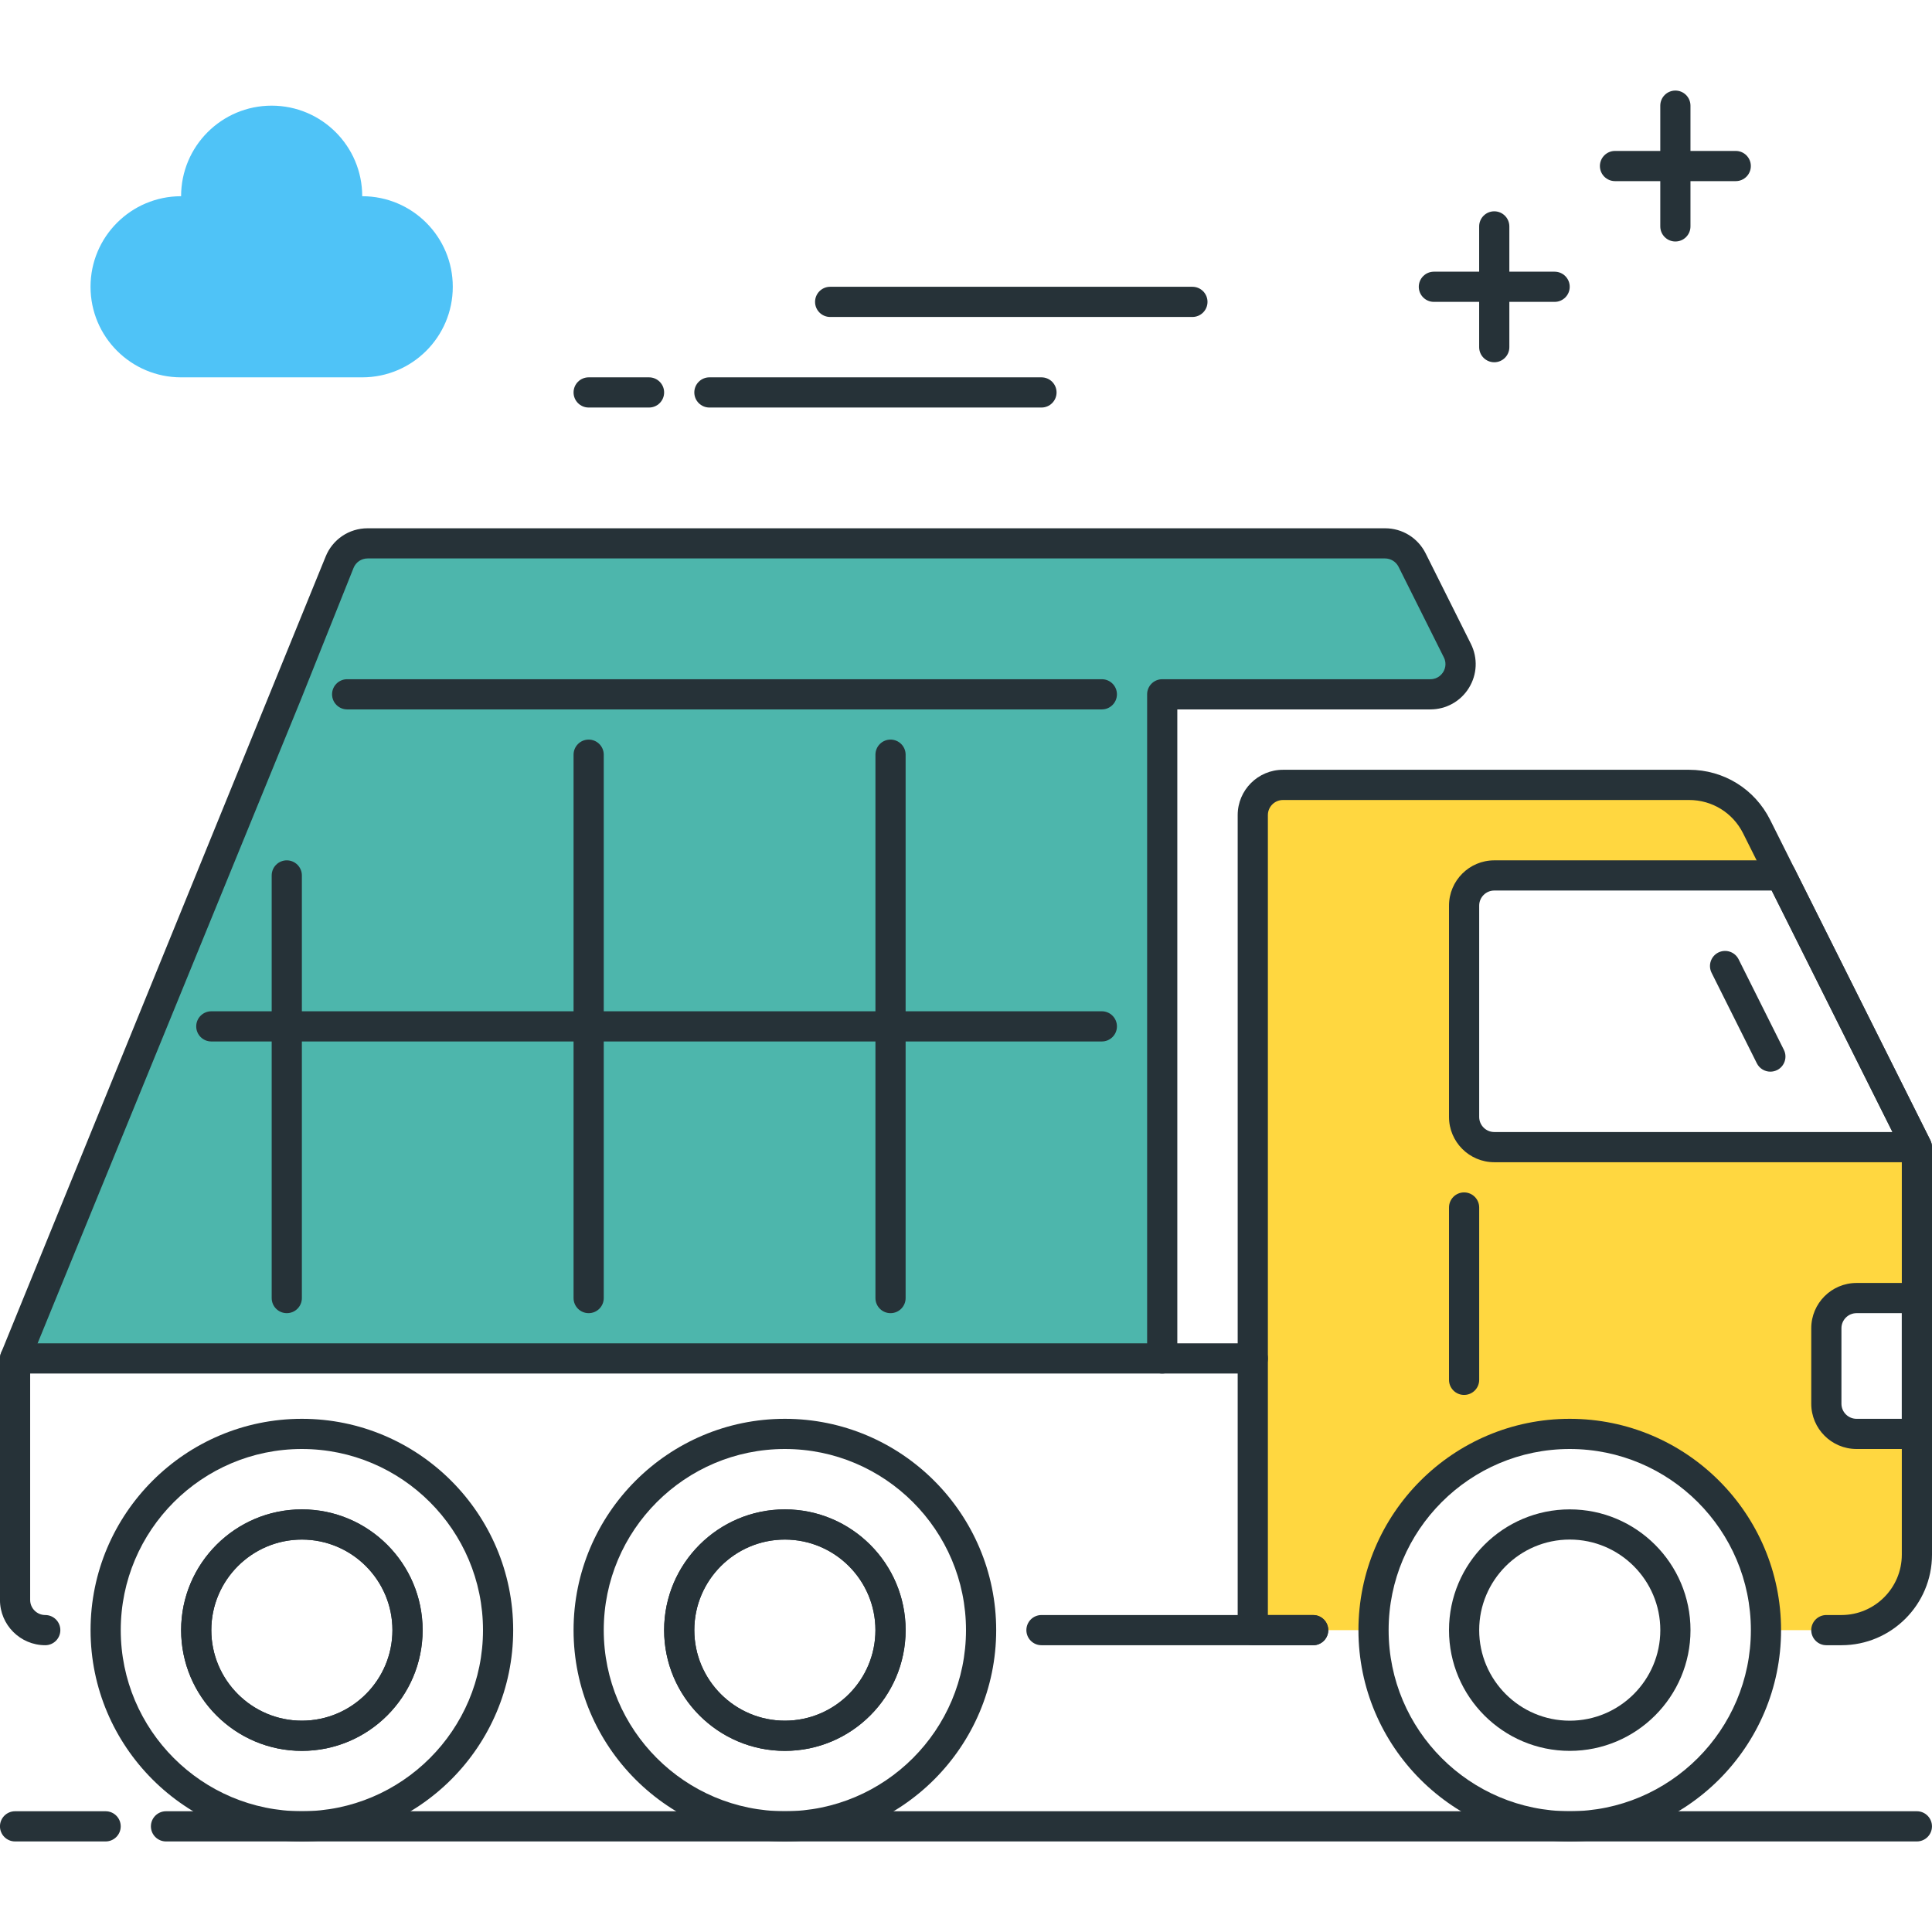 <?xml version="1.0" encoding="utf-8"?>
<!-- Generator: Adobe Illustrator 22.0.0, SVG Export Plug-In . SVG Version: 6.00 Build 0)  -->
<svg version="1.1" id="Layer_1" xmlns="http://www.w3.org/2000/svg" xmlns:xlink="http://www.w3.org/1999/xlink" x="0px" y="0px"
	 viewBox="0 0 64 64" style="enable-background:new 0 0 64 64;" xml:space="preserve">
<style type="text/css">
	.st0{fill:#263238;}
	.st1{fill:#4FC3F7;}
	.st2{fill:#FFD740;}
	.st3{fill:#FF5252;}
	.st4{fill:#4DB6AC;}
	.st5{fill:#FFFFFF;}
	.st6{fill:#40C4FF;}
	.st7{fill:#A2A2A1;}
	.st8{fill:#212A41;}
</style>
<g>
	<g>
		<path class="st2" d="M58.191,27.382C57.767,26.535,56.901,26,55.954,26H42.5c-0.552,0-1,0.448-1,1v27h4c0-3.59,2.91-6.5,6.5-6.5
			c3.59,0,6.5,2.91,6.5,6.5H61c1.381,0,2.5-1.119,2.5-2.5V38L58.191,27.382z M63.5,47.5h-2c-0.552,0-1-0.448-1-1V44
			c0-0.552,0.448-1,1-1h2V47.5z M49.5,38c-0.552,0-1-0.448-1-1v-7c0-0.552,0.448-1,1-1H59l4.5,9H49.5z"/>
	</g>
	<g>
		<path class="st0" d="M52,61c-3.859,0-7-3.14-7-7s3.141-7,7-7s7,3.14,7,7S55.859,61,52,61z M52,48c-3.309,0-6,2.691-6,6
			s2.691,6,6,6s6-2.691,6-6S55.309,48,52,48z"/>
	</g>
	<g>
		<path class="st4" d="M11.246,18.623L0.5,45h38V23h8.882c0.743,0,1.227-0.782,0.894-1.447l-1.5-3C46.607,18.214,46.26,18,45.881,18
			h-33.71C11.765,18,11.399,18.246,11.246,18.623z"/>
	</g>
	<g>
		<path class="st1" d="M5.999,6.5c0-1.657,1.343-3,3-3s3,1.343,3,3c1.657,0,3,1.343,3,3s-1.343,3-3,3h-6c-1.657,0-3-1.343-3-3
			S4.342,6.5,5.999,6.5z"/>
	</g>
	<g>
		<path class="st0" d="M57.499,6h-4c-0.276,0-0.5-0.224-0.5-0.5s0.224-0.5,0.5-0.5h4c0.276,0,0.5,0.224,0.5,0.5S57.775,6,57.499,6z"
			/>
	</g>
	<g>
		<path class="st0" d="M55.499,8c-0.276,0-0.5-0.224-0.5-0.5v-4c0-0.276,0.224-0.5,0.5-0.5s0.5,0.224,0.5,0.5v4
			C55.999,7.777,55.775,8,55.499,8z"/>
	</g>
	<g>
		<path class="st0" d="M51.499,10h-4c-0.276,0-0.5-0.224-0.5-0.5s0.224-0.5,0.5-0.5h4c0.276,0,0.5,0.224,0.5,0.5
			S51.775,10,51.499,10z"/>
	</g>
	<g>
		<path class="st0" d="M49.499,12c-0.276,0-0.5-0.224-0.5-0.5v-4c0-0.276,0.224-0.5,0.5-0.5s0.5,0.224,0.5,0.5v4
			C49.999,11.777,49.775,12,49.499,12z"/>
	</g>
	<g>
		<path class="st0" d="M3.499,61h-3c-0.276,0-0.5-0.224-0.5-0.5s0.224-0.5,0.5-0.5h3c0.276,0,0.5,0.224,0.5,0.5S3.775,61,3.499,61z"
			/>
	</g>
	<g>
		<path class="st0" d="M63.499,61h-58c-0.276,0-0.5-0.224-0.5-0.5s0.224-0.5,0.5-0.5h58c0.276,0,0.5,0.224,0.5,0.5
			S63.775,61,63.499,61z"/>
	</g>
	<g>
		<path class="st0" d="M0.5,45.5c-0.063,0-0.127-0.012-0.189-0.037c-0.256-0.104-0.378-0.396-0.273-0.652l10.747-26.368
			c0.229-0.573,0.776-0.943,1.393-0.943l33.705,0c0.571,0,1.085,0.318,1.342,0.829l1.5,3c0.234,0.469,0.209,1.015-0.066,1.46
			S47.905,23.5,47.382,23.5H39V45c0,0.276-0.224,0.5-0.5,0.5S38,45.277,38,45V23c0-0.276,0.224-0.5,0.5-0.5h8.882
			c0.251,0,0.381-0.166,0.425-0.237s0.135-0.262,0.022-0.487l-1.5-3c-0.084-0.168-0.26-0.277-0.447-0.277l-33.705,0
			c-0.206,0-0.388,0.124-0.465,0.314l-1.748,4.371L0.963,45.19C0.884,45.383,0.697,45.5,0.5,45.5z"/>
	</g>
	<g>
		<path class="st0" d="M61,54.5h-0.5c-0.276,0-0.5-0.224-0.5-0.5s0.224-0.5,0.5-0.5H61c1.103,0,2-0.897,2-2V38.119l-5.257-10.513
			c-0.341-0.682-1.026-1.105-1.789-1.105H42.5c-0.275,0-0.5,0.224-0.5,0.5v26.5h1.5c0.276,0,0.5,0.224,0.5,0.5s-0.224,0.5-0.5,0.5
			h-2c-0.276,0-0.5-0.224-0.5-0.5V27c0-0.827,0.673-1.5,1.5-1.5h13.454c1.144,0,2.172,0.635,2.684,1.658l5.31,10.618
			C63.981,37.846,64,37.923,64,38v13.5C64,53.155,62.654,54.5,61,54.5z"/>
	</g>
	<g>
		<path class="st0" d="M52,58c-2.206,0-4-1.794-4-4s1.794-4,4-4s4,1.794,4,4S54.206,58,52,58z M52,51c-1.654,0-3,1.346-3,3
			s1.346,3,3,3s3-1.346,3-3S53.654,51,52,51z"/>
	</g>
	<g>
		<path class="st0" d="M10,61c-3.859,0-7-3.14-7-7s3.141-7,7-7s7,3.14,7,7S13.859,61,10,61z M10,48c-3.309,0-6,2.691-6,6
			s2.691,6,6,6s6-2.691,6-6S13.309,48,10,48z"/>
	</g>
	<g>
		<path class="st0" d="M10,58c-2.206,0-4-1.794-4-4s1.794-4,4-4s4,1.794,4,4S12.206,58,10,58z M10,51c-1.654,0-3,1.346-3,3
			s1.346,3,3,3s3-1.346,3-3S11.654,51,10,51z"/>
	</g>
	<g>
		<path class="st0" d="M63.5,38.5h-14c-0.827,0-1.5-0.673-1.5-1.5v-7c0-0.827,0.673-1.5,1.5-1.5H59c0.189,0,0.362,0.107,0.447,0.276
			l4.5,9c0.077,0.155,0.069,0.339-0.021,0.486C63.834,38.411,63.673,38.5,63.5,38.5z M49.5,29.5c-0.275,0-0.5,0.224-0.5,0.5v7
			c0,0.276,0.225,0.5,0.5,0.5h13.191l-4-8H49.5z"/>
	</g>
	<g>
		<path class="st0" d="M58.645,35.5c-0.183,0-0.359-0.101-0.447-0.276l-1.5-3c-0.123-0.247-0.023-0.547,0.224-0.671
			c0.248-0.122,0.547-0.023,0.671,0.224l1.5,3c0.123,0.247,0.023,0.547-0.224,0.671C58.796,35.483,58.72,35.5,58.645,35.5z"/>
	</g>
	<g>
		<path class="st0" d="M1.499,54.5c-0.827,0-1.5-0.673-1.5-1.5v-8c0-0.276,0.224-0.5,0.5-0.5H41.5c0.276,0,0.5,0.224,0.5,0.5
			s-0.224,0.5-0.5,0.5H0.999V53c0,0.276,0.225,0.5,0.5,0.5c0.276,0,0.5,0.224,0.5,0.5S1.775,54.5,1.499,54.5z"/>
	</g>
	<g>
		<path class="st0" d="M21.5,13.5h-2c-0.276,0-0.5-0.224-0.5-0.5s0.224-0.5,0.5-0.5h2c0.276,0,0.5,0.224,0.5,0.5
			S21.776,13.5,21.5,13.5z"/>
	</g>
	<g>
		<path class="st0" d="M34.5,13.5h-11c-0.276,0-0.5-0.224-0.5-0.5s0.224-0.5,0.5-0.5h11c0.276,0,0.5,0.224,0.5,0.5
			S34.776,13.5,34.5,13.5z"/>
	</g>
	<g>
		<path class="st0" d="M39.5,10.5h-12c-0.276,0-0.5-0.224-0.5-0.5s0.224-0.5,0.5-0.5h12c0.276,0,0.5,0.224,0.5,0.5
			S39.776,10.5,39.5,10.5z"/>
	</g>
	<g>
		<path class="st0" d="M48.5,46.209c-0.276,0-0.5-0.224-0.5-0.5V40c0-0.276,0.224-0.5,0.5-0.5S49,39.724,49,40v5.709
			C49,45.986,48.776,46.209,48.5,46.209z"/>
	</g>
	<g>
		<path class="st0" d="M43.5,54.5h-9c-0.276,0-0.5-0.224-0.5-0.5s0.224-0.5,0.5-0.5h9c0.276,0,0.5,0.224,0.5,0.5
			S43.776,54.5,43.5,54.5z"/>
	</g>
	<g>
		<path class="st0" d="M10,58c-2.206,0-4-1.794-4-4s1.794-4,4-4s4,1.794,4,4S12.206,58,10,58z M10,51c-1.654,0-3,1.346-3,3
			s1.346,3,3,3s3-1.346,3-3S11.654,51,10,51z"/>
	</g>
	<g>
		<path class="st0" d="M26,61c-3.859,0-7-3.14-7-7s3.141-7,7-7s7,3.14,7,7S29.859,61,26,61z M26,48c-3.309,0-6,2.691-6,6
			s2.691,6,6,6s6-2.691,6-6S29.309,48,26,48z"/>
	</g>
	<g>
		<path class="st0" d="M26,58c-2.206,0-4-1.794-4-4s1.794-4,4-4s4,1.794,4,4S28.206,58,26,58z M26,51c-1.654,0-3,1.346-3,3
			s1.346,3,3,3s3-1.346,3-3S27.654,51,26,51z"/>
	</g>
	<g>
		<path class="st0" d="M26,58c-2.206,0-4-1.794-4-4s1.794-4,4-4s4,1.794,4,4S28.206,58,26,58z M26,51c-1.654,0-3,1.346-3,3
			s1.346,3,3,3s3-1.346,3-3S27.654,51,26,51z"/>
	</g>
	<g>
		<path class="st0" d="M19.5,43.5c-0.276,0-0.5-0.224-0.5-0.5V25c0-0.276,0.224-0.5,0.5-0.5S20,24.724,20,25v18
			C20,43.277,19.776,43.5,19.5,43.5z"/>
	</g>
	<g>
		<path class="st0" d="M29.5,43.5c-0.276,0-0.5-0.224-0.5-0.5V25c0-0.276,0.224-0.5,0.5-0.5S30,24.724,30,25v18
			C30,43.277,29.776,43.5,29.5,43.5z"/>
	</g>
	<g>
		<path class="st0" d="M9.5,43.5C9.224,43.5,9,43.277,9,43V29c0-0.276,0.224-0.5,0.5-0.5S10,28.724,10,29v14
			C10,43.277,9.776,43.5,9.5,43.5z"/>
	</g>
	<g>
		<path class="st0" d="M36.5,23.5h-25c-0.276,0-0.5-0.224-0.5-0.5s0.224-0.5,0.5-0.5h25c0.276,0,0.5,0.224,0.5,0.5
			S36.776,23.5,36.5,23.5z"/>
	</g>
	<g>
		<path class="st0" d="M36.5,34.5H7c-0.276,0-0.5-0.224-0.5-0.5s0.224-0.5,0.5-0.5h29.5c0.276,0,0.5,0.224,0.5,0.5
			S36.776,34.5,36.5,34.5z"/>
	</g>
	<g>
		<path class="st0" d="M63.5,48h-2c-0.827,0-1.5-0.673-1.5-1.5V44c0-0.827,0.673-1.5,1.5-1.5h2c0.276,0,0.5,0.224,0.5,0.5v4.5
			C64,47.776,63.776,48,63.5,48z M61.5,43.5c-0.275,0-0.5,0.224-0.5,0.5v2.5c0,0.276,0.225,0.5,0.5,0.5H63v-3.5H61.5z"/>
	</g>
</g>
</svg>
